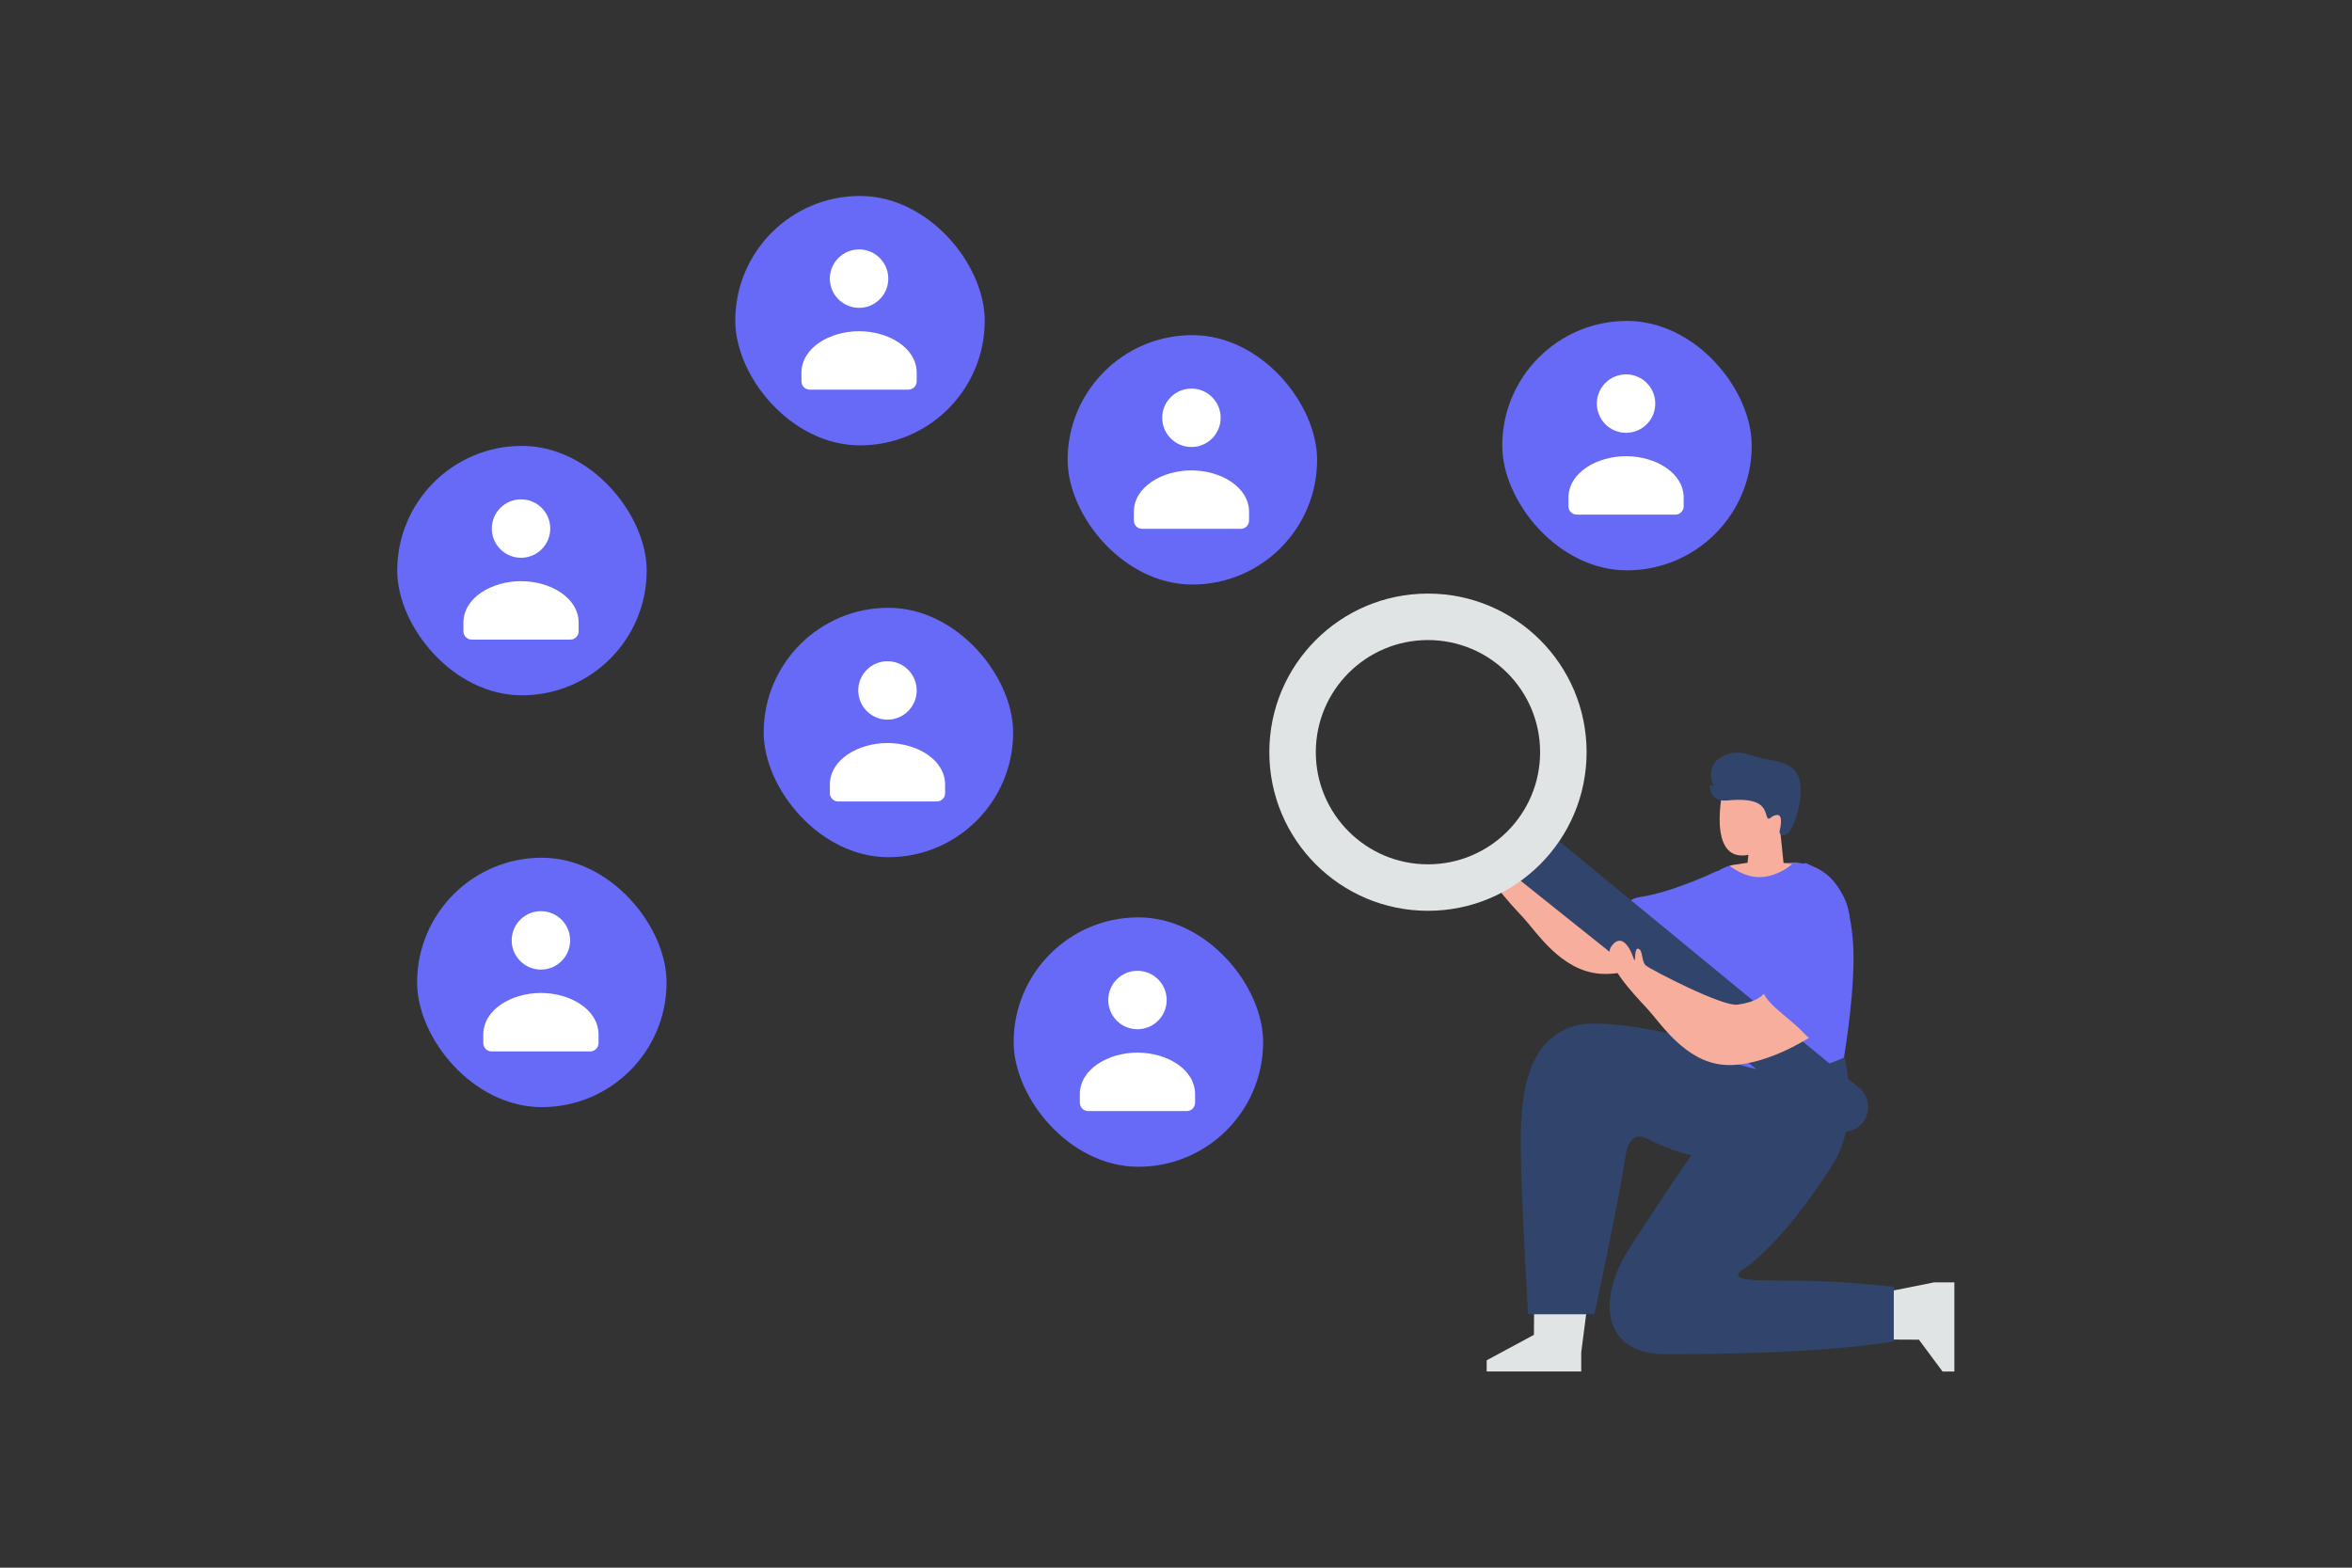 <svg width="900" height="600" viewBox="0 0 900 600" fill="none" xmlns="http://www.w3.org/2000/svg"><rect x="0" y="0" width="900" height="600" fill="#333333" stroke="none"/><path fill="transparent" d="M0 0h900v600H0z"/><path d="M644.803 362.29s-17.673 11.565-32.616 10.381c-14.942-1.185-24.264-16.031-29.267-21.421-5-5.39-17.602-18.412-13.821-23.873 3.78-5.462 7.141.42 8.401 4.2 1.261 3.781.021-3.755 1.903-3.348 1.878.408 1.13 4.983 2.975 6.478 1.844 1.491 29.15 15.774 35.031 14.934 5.881-.84 8.456-2.453 10.111-4.167 1.651-1.718 19.471 13.082 17.283 16.816z" fill="#F8AE9D"/><path d="m587.015 502.961-.046 7.919-18.093 9.75v4.264h36.186v-7.309l1.895-14.624h-19.942z" fill="#E1E4E5"/><path d="M677.78 406.362s-49.953-17.073-73.024-14.296c-22.723 4.621-22.895 32.028-22.811 48.151.084 16.123 2.76 62.753 2.76 62.753h25.398s9.087-41.938 12.12-61.72c0 0 1.248-8.855 7.931-5.495 27.365 13.762 44.555 7.562 47.676-5.461 3.121-13.023-.05-23.932-.05-23.932z" fill="#31446C"/><path d="M657.128 333.279s-16.346 8.045-29.637 10.057c-13.863 2.1 5.461 20.164 20.584 20.164s9.053-30.221 9.053-30.221z" fill="#666AF6"/><path d="m724.582 512.69 9.696.046 9.044 12.183h4.524v-34.12h-7.754l-15.51 3.092v18.799z" fill="#E1E4E5"/><path d="M724.611 513.471v-21.004c-20.496-2.1-28.511-2.348-50.037-2.449-15.459-.071-7.439-4.272-7.439-4.272 16.929-11.763 34.308-40.329 34.308-40.329 10.246-15.963 4.457-40.749 4.457-40.749s-18.715 5.462-34.754 4.621c0 0-17.375 21.425-47.676 68.475-12.106 18.799-10.72 39.421 12.019 40.505 0 0 54.813.664 89.122-4.798z" fill="#31446C"/><path d="M662.946 331.019s-14.451 2.655-16.219 21.365c-1.319 13.964-.231 32.902-.231 38.993 0 6.091-3.105 5.579 1.159 7.406 4.264 1.828 26.886 20.165 57.939 5.999 0 0 4.848-28.07 3.394-45.067-.916-10.691-3.781-28.146-22.281-29.646l-23.761.95z" fill="#666AF6"/><path d="m667.282 301.89-7.944-.185s-6.562 28.734 9.687 25.466l-.306 3.033s-4.97.727-6.852 1.147c0 0 5.637 4.852 12.426 4.31 6.789-.542 11.523-4.966 11.523-4.966l-3.335-.336-1.235-12.065s3.881-2.058 4.125-4.482c.244-2.424-.303-3.092-2.059-3.882-1.756-.789-4.486 2-4.486 2s-2.483-5.759-2.722-9.46l-8.822-.58z" fill="#F8AE9D"/><path d="m590.943 317.29 120.473 99.082a9.483 9.483 0 0 1 1.387 13.254 9.486 9.486 0 0 1-13.317 1.492L577.08 333.254l13.863-15.964z" fill="#31446C"/><path d="M546.414 227.181c33.527 0 60.703 27.176 60.703 60.703s-27.176 60.703-60.703 60.703-60.703-27.176-60.703-60.703 27.176-60.703 60.703-60.703zm0 103.619c23.701 0 42.916-19.215 42.916-42.916 0-23.701-19.215-42.916-42.916-42.916-23.702 0-42.916 19.215-42.916 42.916 0 23.701 19.214 42.916 42.916 42.916z" fill="#E1E4E5"/><path d="M692.273 397.157s-17.673 11.565-32.616 10.381c-14.942-1.185-24.264-16.031-29.267-21.421-4.999-5.389-17.602-18.412-13.821-23.873 3.781-5.461 7.141.42 8.402 4.201 1.26 3.78.021-3.756 1.903-3.348 1.877.407 1.13 4.982 2.974 6.477 1.844 1.492 29.15 15.775 35.031 14.934 5.881-.84 8.456-2.453 10.112-4.167 1.651-1.718 19.471 13.082 17.282 16.816z" fill="#F8AE9D"/><path d="M707.711 350.737s.857 27.046-5.444 38.388c-6.302 11.343-6.751 11.712-12.62 5.646-5.864-6.066-16.366-12.199-14.896-17.114 1.47-4.915 4.491-13.397 5.671-20.879 1.26-7.981 4.201-24.365 10.502-26.465 0 0 15.09 5.566 16.787 20.424z" fill="#666AF6"/><path d="M684.889 318.122c-1.298 2.072-4.408 2.062-3.861-.321.62-2.708 1.007-6.298-1.302-5.874-2.309.424-2.618 2.198-3.423 1.056-.805-1.142-.343-5.539-6.97-6.573-6.627-1.03-9.584.987-12.53-.709-1.765-1.015-2.35-3.103-2.536-4.616-.052-.429.315-.982.559-.625.231.337.899.39.748.01-.931-2.349-2.155-7.383 2.706-10.505 6.509-4.181 12.262-.355 15.7.229 7.578 1.29 12.454 2.282 14.4 7.551 1.612 4.371.144 14.577-3.491 20.377z" fill="#31446C"/><rect x="159.609" y="328.273" width="95.457" height="95.457" rx="47.728" fill="#666AF6"/><path fill-rule="evenodd" clip-rule="evenodd" d="M229.03 396.023v3.191c0 1.762-1.411 3.192-3.149 3.192h-37.794c-1.738 0-3.149-1.43-3.149-3.192v-3.242c0-9.658 10.891-15.932 22.046-15.932s22.046 6.278 22.046 15.932m-14.141-43.969c4.367 4.367 4.367 11.448 0 15.815-4.368 4.367-11.448 4.367-15.815 0-4.367-4.367-4.367-11.448 0-15.815 4.367-4.367 11.447-4.367 15.815 0z" fill="#fff"/><rect x="387.88" y="351.1" width="95.457" height="95.457" rx="47.728" fill="#666AF6"/><path fill-rule="evenodd" clip-rule="evenodd" d="M457.301 418.85v3.191c0 1.762-1.411 3.192-3.149 3.192h-37.794c-1.738 0-3.149-1.43-3.149-3.192v-3.242c0-9.657 10.891-15.932 22.046-15.932 11.156 0 22.046 6.278 22.046 15.932M443.16 374.83c4.367 4.367 4.367 11.448 0 15.815-4.367 4.367-11.448 4.367-15.815 0-4.367-4.367-4.367-11.448 0-15.815 4.367-4.367 11.448-4.367 15.815 0z" fill="#fff"/><rect x="292.224" y="232.616" width="95.457" height="95.457" rx="47.728" fill="#666AF6"/><path fill-rule="evenodd" clip-rule="evenodd" d="M361.645 300.366v3.192c0 1.761-1.411 3.191-3.15 3.191h-37.793c-1.739 0-3.15-1.43-3.15-3.191v-3.243c0-9.657 10.891-15.932 22.047-15.932 11.155 0 22.046 6.278 22.046 15.932m-14.142-43.969c4.367 4.367 4.367 11.448 0 15.815-4.367 4.367-11.448 4.367-15.815 0-4.367-4.367-4.367-11.448 0-15.815 4.367-4.367 11.448-4.367 15.815 0z" fill="#fff"/><rect x="152" y="170.656" width="95.457" height="95.457" rx="47.728" fill="#666AF6"/><path fill-rule="evenodd" clip-rule="evenodd" d="M221.421 238.407v3.191c0 1.762-1.411 3.192-3.149 3.192h-37.794c-1.738 0-3.149-1.43-3.149-3.192v-3.242c0-9.658 10.891-15.932 22.046-15.932s22.046 6.278 22.046 15.932m-14.141-43.969c4.367 4.367 4.367 11.448 0 15.815-4.368 4.367-11.448 4.367-15.815 0-4.368-4.367-4.368-11.448 0-15.815 4.367-4.367 11.447-4.367 15.815 0z" fill="#fff"/><rect x="281.354" y="75" width="95.457" height="95.457" rx="47.728" fill="#666AF6"/><path fill-rule="evenodd" clip-rule="evenodd" d="M350.775 142.75v3.192c0 1.761-1.411 3.191-3.15 3.191h-37.793c-1.739 0-3.15-1.43-3.15-3.191v-3.243c0-9.657 10.891-15.932 22.047-15.932 11.155 0 22.046 6.278 22.046 15.932M336.633 98.73c4.367 4.367 4.367 11.448 0 15.815-4.367 4.367-11.447 4.367-15.815 0-4.367-4.367-4.367-11.448 0-15.815 4.368-4.367 11.448-4.367 15.815 0z" fill="#fff"/><rect x="408.534" y="128.263" width="95.457" height="95.457" rx="47.728" fill="#666AF6"/><path fill-rule="evenodd" clip-rule="evenodd" d="M477.955 196.014v3.191c0 1.762-1.411 3.191-3.15 3.191h-37.793c-1.739 0-3.15-1.429-3.15-3.191v-3.242c0-9.658 10.891-15.932 22.047-15.932 11.155 0 22.046 6.277 22.046 15.932m-14.142-43.969c4.367 4.367 4.367 11.447 0 15.815-4.367 4.367-11.448 4.367-15.815 0-4.367-4.368-4.367-11.448 0-15.815 4.367-4.368 11.448-4.368 15.815 0z" fill="#fff"/><rect x="574.846" y="122.828" width="95.457" height="95.457" rx="47.728" fill="#666AF6"/><path fill-rule="evenodd" clip-rule="evenodd" d="M644.267 190.579v3.191c0 1.762-1.411 3.191-3.15 3.191h-37.793c-1.739 0-3.15-1.429-3.15-3.191v-3.243c0-9.657 10.891-15.931 22.047-15.931 11.155 0 22.046 6.277 22.046 15.931m-14.142-43.968c4.367 4.367 4.367 11.447 0 15.815-4.367 4.367-11.448 4.367-15.815 0-4.367-4.368-4.367-11.448 0-15.815 4.367-4.368 11.448-4.368 15.815 0z" fill="#fff"/></svg>